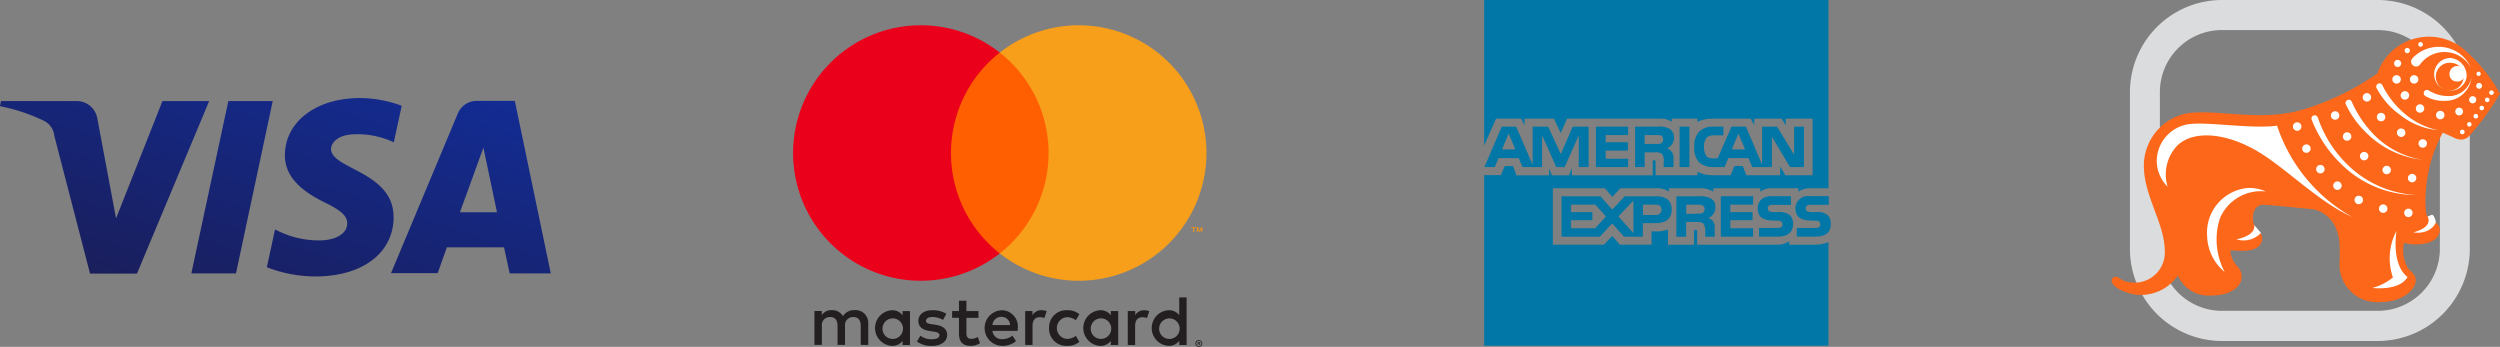 <svg xmlns="http://www.w3.org/2000/svg" width="128.813" height="17.871" viewBox="0 0 128.813 17.871">
    <rect x="0" y="0" width="128.813" height="17.871" fill="#808080" stroke="none"/>
    <defs>
        <style>
            .cls-1{fill:#231f20}.cls-2{fill:#f79410}.cls-3{fill:#ff5f00}.cls-4{fill:#eb001b}.cls-5{fill:#f79e1b}.cls-6{fill:#0077a6;fill-rule:evenodd}.cls-7{fill:url(#linear-gradient)}.cls-8{fill:#dbdcdd}.cls-9{fill:#fc6719}.cls-10{fill:#fff}
        </style>
        <linearGradient id="linear-gradient" x1=".09" x2=".934" y1=".968" y2=".007" gradientUnits="objectBoundingBox">
            <stop offset="0" stop-color="#1a1e5a"/>
            <stop offset="1" stop-color="#122d98"/>
        </linearGradient>
    </defs>
    <g id="Group_1010" data-name="Group 1010" transform="translate(-1130.278 -1359.698)">
        <g id="mastercard-2" transform="translate(1171.143 1361)">
            <path id="Path_157" d="M123.332 1319.419v.043h.04a.043.043 0 0 0 .021-.005.019.019 0 0 0 .008-.016.018.018 0 0 0-.008-.016.036.036 0 0 0-.021-.005h-.04zm.04-.03a.072.072 0 0 1 .048.014.045.045 0 0 1 .017.038.043.043 0 0 1-.013.033.065.065 0 0 1-.038.016l.053.061h-.039l-.049-.06h-.016v.06h-.035v-.161h.075zm-.011.217a.126.126 0 0 0 .052-.01.137.137 0 0 0 .043-.029.134.134 0 0 0 .029-.042.135.135 0 0 0-.071-.177.135.135 0 0 0-.052-.01.14.14 0 0 0-.053.01.134.134 0 0 0-.072.178.128.128 0 0 0 .028.043.136.136 0 0 0 .044.029.131.131 0 0 0 .053.011m0-.309a.178.178 0 0 1 .125.051.172.172 0 0 1 .038.19.18.18 0 0 1-.038.055.192.192 0 0 1-.056.037.174.174 0 0 1-.069.014.176.176 0 0 1-.07-.014.166.166 0 0 1-.094-.094.172.172 0 0 1 .038-.19.168.168 0 0 1 .057-.037.174.174 0 0 1 .07-.014m-16.3-.62a.529.529 0 1 1 .53.56.524.524 0 0 1-.53-.56m1.415 0v-.874h-.38v.213a.663.663 0 0 0-.552-.256.919.919 0 0 0 0 1.835.663.663 0 0 0 .552-.256v.212h.38v-.874zm12.84 0a.529.529 0 1 1 .53.56.524.524 0 0 1-.53-.56m1.415 0v-1.578h-.38v.915a.663.663 0 0 0-.552-.256.919.919 0 0 0 0 1.835.663.663 0 0 0 .552-.256v.212h.38zm-9.539-.577a.434.434 0 0 1 .442.424h-.907a.45.45 0 0 1 .465-.424m.008-.341a.918.918 0 0 0 .025 1.835 1.061 1.061 0 0 0 .716-.245l-.186-.282a.833.833 0 0 1-.508.183.485.485 0 0 1-.523-.428h1.3c0-.047.008-.095.008-.146a.838.838 0 0 0-.83-.918m4.588.918a.529.529 0 1 1 .53.559.524.524 0 0 1-.53-.559m1.415 0v-.874h-.38v.213a.663.663 0 0 0-.552-.256.919.919 0 0 0 0 1.835.663.663 0 0 0 .552-.256v.212h.38v-.874zm-3.561 0a.883.883 0 0 0 .932.918.914.914 0 0 0 .628-.208l-.182-.307a.768.768 0 0 1-.458.157.561.561 0 0 1 0-1.119.769.769 0 0 1 .458.157l.182-.307a.914.914 0 0 0-.628-.208.883.883 0 0 0-.932.918m4.9-.918a.516.516 0 0 0-.461.256v-.212h-.385v1.747h.38v-.98c0-.289.124-.45.373-.45a.614.614 0 0 1 .238.044l.117-.358a.8.8 0 0 0-.271-.048m-10.186.183a1.306 1.306 0 0 0-.713-.183c-.443 0-.728.212-.728.559 0 .285.212.461.6.516l.18.026c.208.029.307.084.307.183 0 .135-.138.212-.4.212a.931.931 0 0 1-.581-.183l-.179.3a1.26 1.26 0 0 0 .757.227c.5 0 .8-.238.8-.57 0-.307-.23-.468-.611-.523l-.179-.026c-.165-.021-.3-.054-.3-.172s.124-.2.333-.2a1.127 1.127 0 0 1 .545.15l.165-.307zm4.9-.183a.514.514 0 0 0-.46.256v-.213h-.377v1.747h.38v-.98c0-.289.124-.45.373-.45a.614.614 0 0 1 .238.044l.117-.358a.8.8 0 0 0-.271-.048m-3.243.044h-.621v-.53h-.384v.53h-.354v.347h.354v.8c0 .405.157.647.607.647a.894.894 0 0 0 .475-.135l-.11-.325a.705.705 0 0 1-.336.1c-.19 0-.252-.117-.252-.293v-.79h.621zm-5.681 1.748v-1.1a.651.651 0 0 0-.687-.695.676.676 0 0 0-.614.311.641.641 0 0 0-.578-.311.578.578 0 0 0-.512.26v-.216h-.38v1.747h.383v-.969a.409.409 0 0 1 .428-.465c.252 0 .38.165.38.461v.972h.384v-.969a.412.412 0 0 1 .428-.464c.259 0 .383.165.383.461v.973z" class="cls-1" data-name="Path 157" transform="translate(-102.457 -1303.077)"/>
            <path id="Path_158" d="M1929.4 977.476v-.256h-.067l-.077.175-.077-.175h-.067v.256h.047v-.193l.072.166h.049l.072-.167v.193h.047zm-.422 0v-.212h.085v-.043h-.218v.043h.085v.212h.047z" class="cls-2" data-name="Path 158" transform="translate(-1908.313 -966.815)"/>
            <path id="Path_159" d="M735.469 142.5h-5.759v-10.35h5.759z" class="cls-3" data-name="Path 159" transform="translate(-721.94 -130.743)"/>
            <path id="Path_160" d="M8.135 6.581a6.571 6.571 0 0 1 2.514-5.175 6.582 6.582 0 1 0 0 10.349 6.571 6.571 0 0 1-2.514-5.174" class="cls-4" data-name="Path 160" transform="translate(0 .001)"/>
            <path id="Path_161" d="M1010.759 6.581a6.582 6.582 0 0 1-10.649 5.175 6.582 6.582 0 0 0 0-10.349 6.581 6.581 0 0 1 10.649 5.175" class="cls-5" data-name="Path 161" transform="translate(-989.461 .001)"/>
        </g>
        <g id="american-express-630" transform="translate(1206.75 1359.698)">
            <path id="Path_163" d="M32 24.939c0 .446-.283.654-.788.654h-.966v-.446h.966a.308.308 0 0 0 .188-.047.189.189 0 0 0 .059-.134.226.226 0 0 0-.059-.149.258.258 0 0 0-.179-.045c-.461-.015-1.041.015-1.041-.639a.627.627 0 0 1 .714-.625h1v.446h-.922a.353.353 0 0 0-.193.03.213.213 0 0 0-.074.164.162.162 0 0 0 .1.149.76.76 0 0 0 .193.03h.268a.844.844 0 0 1 .58.164.643.643 0 0 1 .154.448zm-2.1-.446a.844.844 0 0 0-.58-.164h-.268a.762.762 0 0 1-.193-.03.162.162 0 0 1-.1-.149.174.174 0 0 1 .074-.164.352.352 0 0 1 .193-.03h.922v-.446h-1c-.535 0-.714.327-.714.625 0 .654.58.624 1.041.639a.257.257 0 0 1 .178.045.227.227 0 0 1 .06.149.189.189 0 0 1-.06.134.338.338 0 0 1-.193.044h-.96v.446h.967c.505 0 .788-.208.788-.654a.642.642 0 0 0-.149-.446zm-1.9.669h-1.176v-.416h1.145v-.416h-1.145v-.387H28v-.431h-1.667v2.082H28zm-2.2-1.546a1.248 1.248 0 0 0-.61-.1h-1.147v2.082h.505v-.758h.535c.178 0 .283.015.357.089a.664.664 0 0 1 .089.416v.253h.491v-.4a.686.686 0 0 0-.074-.387.58.58 0 0 0-.253-.178.573.573 0 0 0 .357-.55.467.467 0 0 0-.25-.467zm-2.825-.1h-1.594l-.639.684-.61-.684h-2.007v2.082H20.1l.639-.684.61.684h.967v-.7h.625c.431 0 .863-.119.863-.7s-.445-.686-.831-.686zm2.424.863a.618.618 0 0 1-.238.03l-.61.015v-.476h.61a.4.4 0 0 1 .238.045.189.189 0 0 1 .1.178.26.26 0 0 1-.099.203zm-2.424.1h-.654v-.535h.654c.178 0 .3.074.3.253a.27.27 0 0 1-.302.281zm-1.918.074l.773-.818v1.68zm-1.2.61h-1.241v-.416h1.1v-.417h-1.1v-.387h1.249l.55.61zm10.758-3.153H29.9l-.937-1.561v1.561h-1.009l-.193-.461H26.72l-.193.461h-.58a1.076 1.076 0 0 1-.728-.238 1.088 1.088 0 0 1-.253-.788 1.075 1.075 0 0 1 .268-.818 1.009 1.009 0 0 1 .758-.238h.476v.446h-.476a.526.526 0 0 0-.387.119.674.674 0 0 0-.134.476.744.744 0 0 0 .134.491.5.5 0 0 0 .342.1h.223l.714-1.636h.744l.833 1.963v-1.958h.773l.877 1.442v-1.442h.505v2.081zm-5.9-2.082h-.505v2.082h.505zm-1.056.089a1.2 1.2 0 0 0-.595-.089h-1.147v2.082h.491v-.758h.535a.51.51 0 0 1 .372.089.631.631 0 0 1 .074.4v.268h.505v-.416a.555.555 0 0 0-.089-.372.622.622 0 0 0-.238-.178.59.59 0 0 0 .357-.55.515.515 0 0 0-.268-.475zm-2.1 1.561H20.4v-.416h1.145v-.431H20.4v-.371h1.16v-.431h-1.665v2.081h1.665v-.431zm-2.037-1.651H18.7l-.61 1.413-.654-1.413h-.8v1.963l-.848-1.963h-.743l-.892 2.082h.535l.193-.461h1.041l.193.461h1.011v-1.634l.729 1.636h.431l.729-1.636v1.635h.506v-2.081zm8.06 1.173l-.342-.818-.34.818zm-4.312-.327a.454.454 0 0 1-.253.045h-.61v-.458h.61a.657.657 0 0 1 .253.03.221.221 0 0 1 .089.193.2.2 0 0 1-.089.193zm-8.208.327l.342-.818.342.818zm16.817-7.7H14.14v7.5l.61-1.383h1.294l.178.342v-.342h1.517l.342.743.327-.743h4.832a.879.879 0 0 1 .565.164v-.164h1.323v.164a1.771 1.771 0 0 1 .833-.164h1.918l.178.342v-.342h1.413l.208.342v-.342h1.383v2.914h-1.4l-.268-.446v.446h-1.74l-.193-.476h-.431l-.193.476h-.907a1.782 1.782 0 0 1-.8-.178v.178h-2.156v-.669c0-.089-.015-.1-.074-.1h-.074v.773H18.66v-.372l-.149.372h-.877l-.149-.357v.357h-1.68l-.178-.476H15.2l-.2.467h-.86v8.788h17.739v-5.338a1.821 1.821 0 0 1-.729.134h-1.293v-.178a1.147 1.147 0 0 1-.669.178h-4.074v-.669c0-.089-.015-.089-.089-.089h-.075v.758h-1.338v-.788a1.636 1.636 0 0 1-.7.1h-.149v.684h-1.634l-.387-.446-.431.446h-2.632V23.1h2.676l.387.446.416-.446h1.8a1.122 1.122 0 0 1 .7.178V23.1h1.606a1.272 1.272 0 0 1 .684.178V23.1h2.422v.178a.989.989 0 0 1 .61-.178h1.353v.178a1.075 1.075 0 0 1 .625-.178h.922z" class="cls-6" data-name="Path 163" transform="translate(-14.14 -13.401)"/>
        </g>
        <g id="visa" transform="translate(1130.755 1365.072)">
            <path id="Path_672" d="M78.278 66.458l-3.72 8.89H72.14l-1.84-7.1a.972.972 0 0 0-.539-.777 9.29 9.29 0 0 0-2.261-.751l.053-.263h3.9a1.076 1.076 0 0 1 1.065.909l.962 5.134 2.392-6.045zm9.5 5.979c.013-2.344-3.233-2.476-3.22-3.516.013-.316.315-.659.973-.738a4.338 4.338 0 0 1 2.261.4L88.2 66.7a6.219 6.219 0 0 0-2.142-.4c-2.261 0-3.864 1.212-3.877 2.937-.013 1.278 1.144 1.989 2.011 2.423.894.435 1.2.711 1.2 1.106-.013.593-.71.856-1.367.869a4.774 4.774 0 0 1-2.353-.566l-.421 1.949a6.916 6.916 0 0 0 2.55.474c2.392-.013 3.969-1.212 3.983-3.055m5.98 2.9h2.116l-1.853-8.89h-1.962a1.053 1.053 0 0 0-.973.645l-3.444 8.231h2.405l.473-1.33h2.944zm-2.564-3.15l1.209-3.332.7 3.332zm-9.647-5.729l-1.893 8.877h-2.3l1.906-8.877z" class="cls-7" data-name="Path 672" transform="translate(-67.978 -66.623)"/>
        </g>
        <g id="Group_779" data-name="Group 779" transform="translate(-62.916 1000.697)">
            <path id="Path_964" d="M559.072 213.071h-8.04a4.75 4.75 0 0 0-4.736 4.753v8.063a4.751 4.751 0 0 0 4.736 4.754h8.04a4.75 4.75 0 0 0 4.736-4.754v-8.063a4.749 4.749 0 0 0-4.736-4.753m3.194 12.815a3.2 3.2 0 0 1-3.194 3.2h-8.04a3.194 3.194 0 0 1-2.929-1.935l.278-.244.586-1.671-1.128-1.916v-5.5a3.2 3.2 0 0 1 3.194-3.2h8.04a3.2 3.2 0 0 1 3.194 3.2z" class="cls-8" data-name="Path 964" transform="translate(756.643 145.93)"/>
            <path id="Path_965" d="M559.337 227.79a1.8 1.8 0 0 0 .568.084c.856 0 1.258-.341 1.258-.748 0-.477-.642-.475-.708-.894a7.324 7.324 0 0 1 .865-4.12l.6.271a.767.767 0 0 0 .376.087.582.582 0 0 0 .405-.208 13.019 13.019 0 0 0 1.564-2.166 8.543 8.543 0 0 0-1.891-2.306 2.821 2.821 0 0 0-4.429 1.276 13.444 13.444 0 0 1-4 1.907c-1.928.509-3.927.034-5.283.1a2.739 2.739 0 0 0-2.742 2.861c.042 1.511 1.077 2.887 1.077 4.306a1.55 1.55 0 0 1-1.521 1.6c-.74 0-.792-.3-1.018-.3a.2.2 0 0 0-.2.2c0 .375.917.733 1.438.733a2.293 2.293 0 0 0 1.97-1 1.735 1.735 0 0 0 1.726 1.033c1.093 0 1.568-.525 1.568-.964 0-.356-.216-.509-.37-.717a1.186 1.186 0 0 1-.21-.659 4.066 4.066 0 0 0 .594.039c.794 0 1.04-.324 1.04-.642 0-.41-.477-.382-.477-1.054 0-.509.281-.676.528-.676.268 0 1.282.1 2.51.224.411.041 1.434.44 1.434 2.037v.572a1.943 1.943 0 0 0 2.1 2.176c1.162 0 1.815-.652 1.815-1.123 0-.307-.268-.441-.4-.626a1.766 1.766 0 0 1-.2-1.3" class="cls-9" data-name="Path 965" transform="translate(757.74 143.722)"/>
            <path id="Path_966" d="M582.706 225.06a.2.2 0 1 0 .2.2.2.2 0 0 0-.2-.2" class="cls-10" data-name="Path 966" transform="translate(737.196 139.488)"/>
            <path id="Path_967" d="M584.246 223.78a.185.185 0 1 0 .181.185.182.182 0 0 0-.181-.185" class="cls-10" data-name="Path 967" transform="translate(736.358 140.176)"/>
            <path id="Path_968" d="M585 222.307a.151.151 0 1 0 .151.151.151.151 0 0 0-.151-.151" class="cls-10" data-name="Path 968" transform="translate(735.932 140.967)"/>
            <path id="Path_969" d="M572.428 223.873a.218.218 0 1 0-.154-.064.219.219 0 0 0 .154.064" class="cls-10" data-name="Path 969" transform="translate(742.721 140.361)"/>
            <path id="Path_970" d="M574.24 235.837a.218.218 0 1 0 .218.219.218.218 0 0 0-.218-.219" class="cls-10" data-name="Path 970" transform="translate(741.748 133.697)"/>
            <path id="Path_971" d="M577.045 236.31a.217.217 0 1 0 .154.063.218.218 0 0 0-.154-.063" class="cls-10" data-name="Path 971" transform="translate(740.241 133.443)"/>
            <path id="Path_972" d="M574.631 231.533a.217.217 0 1 0 .154.064.218.218 0 0 0-.154-.064" class="cls-10" data-name="Path 972" transform="translate(741.538 136.01)"/>
            <path id="Path_973" d="M576.24 227.816a.219.219 0 1 0-.216-.218.219.219 0 0 0 .216.218" class="cls-10" data-name="Path 973" transform="translate(740.672 138.242)"/>
            <path id="Path_974" d="M568.884 225.9a.218.218 0 1 0-.217-.218.218.218 0 0 0 .217.218" class="cls-10" data-name="Path 974" transform="translate(744.625 139.269)"/>
            <path id="Path_975" d="M571.521 234.866a.218.218 0 1 0 .154.064.218.218 0 0 0-.154-.064" class="cls-10" data-name="Path 975" transform="translate(743.209 134.219)"/>
            <path id="Path_976" d="M570.223 228.235a.218.218 0 1 0-.154-.064.219.219 0 0 0 .154.064" class="cls-10" data-name="Path 976" transform="translate(743.906 138.017)"/>
            <path id="Path_977" d="M567.246 231.438a.218.218 0 1 0 .155.064.218.218 0 0 0-.155-.064" class="cls-10" data-name="Path 977" transform="translate(745.506 136.061)"/>
            <path id="Path_978" d="M572.12 230.423a.218.218 0 1 0-.216-.217.218.218 0 0 0 .216.217" class="cls-10" data-name="Path 978" transform="translate(742.886 136.841)"/>
            <path id="Path_979" d="M564.666 226.691a.219.219 0 1 0 .217.219.219.219 0 0 0-.217-.219" class="cls-10" data-name="Path 979" transform="translate(746.893 138.611)"/>
            <path id="Path_980" d="M565.694 229.149a.218.218 0 1 0 .154.064.218.218 0 0 0-.154-.064" class="cls-10" data-name="Path 980" transform="translate(746.339 137.291)"/>
            <path id="Path_981" d="M569.144 233.275a.218.218 0 1 0 .155.064.219.219 0 0 0-.155-.064" class="cls-10" data-name="Path 981" transform="translate(744.486 135.074)"/>
            <path id="Path_982" d="M574 226.073a.218.218 0 1 0-.217-.217.218.218 0 0 0 .217.217" class="cls-10" data-name="Path 982" transform="translate(741.878 139.178)"/>
            <path id="Path_983" d="M577.46 232.437a.217.217 0 1 0 .154.064.219.219 0 0 0-.154-.064" class="cls-10" data-name="Path 983" transform="translate(740.019 135.524)"/>
            <path id="Path_984" d="M578.646 228.577a.218.218 0 1 0 .218.218.218.218 0 0 0-.218-.218" class="cls-10" data-name="Path 984" transform="translate(739.38 137.598)"/>
            <path id="Path_985" d="M578.341 224.687a.217.217 0 1 0 .154.064.219.219 0 0 0-.154-.064" class="cls-10" data-name="Path 985" transform="translate(739.546 139.688)"/>
            <path id="Path_986" d="M580.58 225.414a.218.218 0 1 0 .217.218.218.218 0 0 0-.217-.218" class="cls-10" data-name="Path 986" transform="translate(738.35 139.298)"/>
            <path id="Path_987" d="M576.659 223.224a.219.219 0 1 0 .217.219.219.219 0 0 0-.217-.219" class="cls-10" data-name="Path 987" transform="translate(740.45 140.474)"/>
            <path id="Path_988" d="M575.732 221.441a.218.218 0 1 0 .218.218.218.218 0 0 0-.218-.218" class="cls-10" data-name="Path 988" transform="translate(740.947 141.432)"/>
            <path id="Path_989" d="M577.686 221.441a.218.218 0 1 0 .155.064.218.218 0 0 0-.155-.064" class="cls-10" data-name="Path 989" transform="translate(739.896 141.433)"/>
            <path id="Path_990" d="M575.711 219.939a.182.182 0 1 1 .052.13.182.182 0 0 1-.052-.13" class="cls-10" data-name="Path 990" transform="translate(740.84 142.328)"/>
            <path id="Path_991" d="M576.883 218.553a.136.136 0 1 1 .138.138.138.138 0 0 1-.138-.138" class="cls-10" data-name="Path 991" transform="translate(740.21 143.05)"/>
            <path id="Path_992" d="M578.4 217.89a.12.12 0 1 1 .119.121.12.12 0 0 1-.119-.121" class="cls-10" data-name="Path 992" transform="translate(739.395 143.399)"/>
            <path id="Path_993" d="M584.88 221.164a.11.11 0 1 1 .11.11.11.11 0 0 1-.11-.11" class="cls-10" data-name="Path 993" transform="translate(735.916 141.64)"/>
            <path id="Path_994" d="M584.544 225.88a.119.119 0 0 1 .115-.124.118.118 0 0 1 .123.114.12.12 0 0 1-.113.125.123.123 0 0 1-.125-.115" class="cls-10" data-name="Path 994" transform="translate(736.097 139.114)"/>
            <path id="Path_995" d="M585.213 224.966a.118.118 0 1 1 .122.113.117.117 0 0 1-.122-.113" class="cls-10" data-name="Path 995" transform="translate(735.737 139.605)"/>
            <path id="Path_996" d="M583.838 226.785a.116.116 0 0 1 .113-.124.119.119 0 0 1 .01.237.117.117 0 0 1-.123-.114" class="cls-10" data-name="Path 996" transform="translate(736.477 138.628)"/>
            <path id="Path_997" d="M583.039 227.633a.119.119 0 1 1 .123.113.117.117 0 0 1-.123-.113" class="cls-10" data-name="Path 997" transform="translate(736.907 138.172)"/>
            <path id="Path_998" d="M585.825 224.058a.118.118 0 1 1 .038.083.118.118 0 0 1-.038-.083" class="cls-10" data-name="Path 998" transform="translate(735.407 140.092)"/>
            <path id="Path_999" d="M586.3 223.259a.118.118 0 1 1 .037.083.118.118 0 0 1-.037-.083" class="cls-10" data-name="Path 999" transform="translate(735.151 140.52)"/>
            <path id="Path_1000" d="M555.784 238.334a3.553 3.553 0 0 1-.246-2.8 2.293 2.293 0 0 1 2.357-1.362 2.038 2.038 0 0 0-.923-.18 2.307 2.307 0 0 0-2.1 2.484 2.476 2.476 0 0 0 .917 1.855" class="cls-10" data-name="Path 1000" transform="translate(752.046 134.695)"/>
            <path id="Path_1001" d="M549.848 230.076a1.9 1.9 0 0 1-.554-1.342 1.931 1.931 0 0 1 1.892-1.9c1.075-.059 3.046.265 4.307.1a8.422 8.422 0 0 0 3.877 4.707c-1.8-.8-3.518-2.63-5.022-3.466-1.569-.874-3.146-1-3.974-.24a2.164 2.164 0 0 0-.523 2.141" class="cls-10" data-name="Path 1001" transform="translate(755.028 138.543)"/>
            <path id="Path_1002" d="M559.065 238.127c.1.562-.912.738-.912.738a1.22 1.22 0 0 0 1.262-.33z" class="cls-10" data-name="Path 1002" transform="translate(750.275 132.467)"/>
            <path id="Path_1003" d="M574.524 238.772v-.006a3.007 3.007 0 0 0-.187 2.4 2.723 2.723 0 0 1-1.065.542s1.384.18 1.819-.561c-.836-.65-.587-2.269-.568-2.378" class="cls-10" data-name="Path 1003" transform="translate(742.153 132.129)"/>
            <path id="Path_1004" d="M580.994 219.526a.843.843 0 1 0 .831.994.923.923 0 0 0-.831-.994m.676.958a.716.716 0 1 1-.587-.7.652.652 0 0 1 .587.7" class="cls-10" data-name="Path 1004" transform="translate(738.461 142.462)"/>
            <path id="Path_1005" d="M581.867 220.837a.4.4 0 1 1 .323.389.361.361 0 0 1-.323-.389" class="cls-10" data-name="Path 1005" transform="translate(737.539 141.97)"/>
            <path id="Path_1006" d="M578.567 237.049c.332.619-.731.846-.731.846.738.126 1.163-.352 1.163-.549-.159-.67-.334-.161-.432-.3" class="cls-10" data-name="Path 1006" transform="translate(739.7 133.078)"/>
            <path id="Path_1007" d="M580.643 219.36a1.555 1.555 0 0 0-2.63-.125.254.254 0 0 1-.391-.323 1.838 1.838 0 0 1 1.367-.609 1.8 1.8 0 0 1 1.654 1.056" class="cls-10" data-name="Path 1007" transform="translate(739.856 143.112)"/>
            <path id="Path_1008" d="M576.877 224.763a3.673 3.673 0 0 1-1.938-.784 3.994 3.994 0 0 1-1.21-1.373.168.168 0 0 1 .06-.231.163.163 0 0 1 .228.06 4.512 4.512 0 0 0 1.149 1.474 3.9 3.9 0 0 0 1.713.855" class="cls-10" data-name="Path 1008" transform="translate(741.924 140.945)"/>
            <path id="Path_1009" d="M574.294 227.268a4.846 4.846 0 0 1-3.043-1.5 4.977 4.977 0 0 1-.945-1.348.166.166 0 0 1 .066-.227.163.163 0 0 1 .227.066 5.693 5.693 0 0 0 1.121 1.682 4.476 4.476 0 0 0 2.575 1.329" class="cls-10" data-name="Path 1009" transform="translate(743.763 139.969)"/>
            <path id="Path_1010" d="M566.6 225.917a.169.169 0 0 1 .212.1 6.088 6.088 0 0 0 1.477 2.379 5.476 5.476 0 0 0 3.6 1.618 5.485 5.485 0 0 1-3.907-1.632 6.405 6.405 0 0 1-1.487-2.256.168.168 0 0 1 .1-.213" class="cls-10" data-name="Path 1010" transform="translate(745.807 139.036)"/>
            <path id="Path_1011" d="M579.232 222.341a1.855 1.855 0 0 0 .966.3 1.181 1.181 0 0 0 1.251-.969 1.343 1.343 0 0 1-1.368 1.215 1.834 1.834 0 0 1-1-.241.171.171 0 0 1-.075-.227.163.163 0 0 1 .226-.076" class="cls-10" data-name="Path 1011" transform="translate(739.088 141.309)"/>
        </g>
    </g>
</svg>
